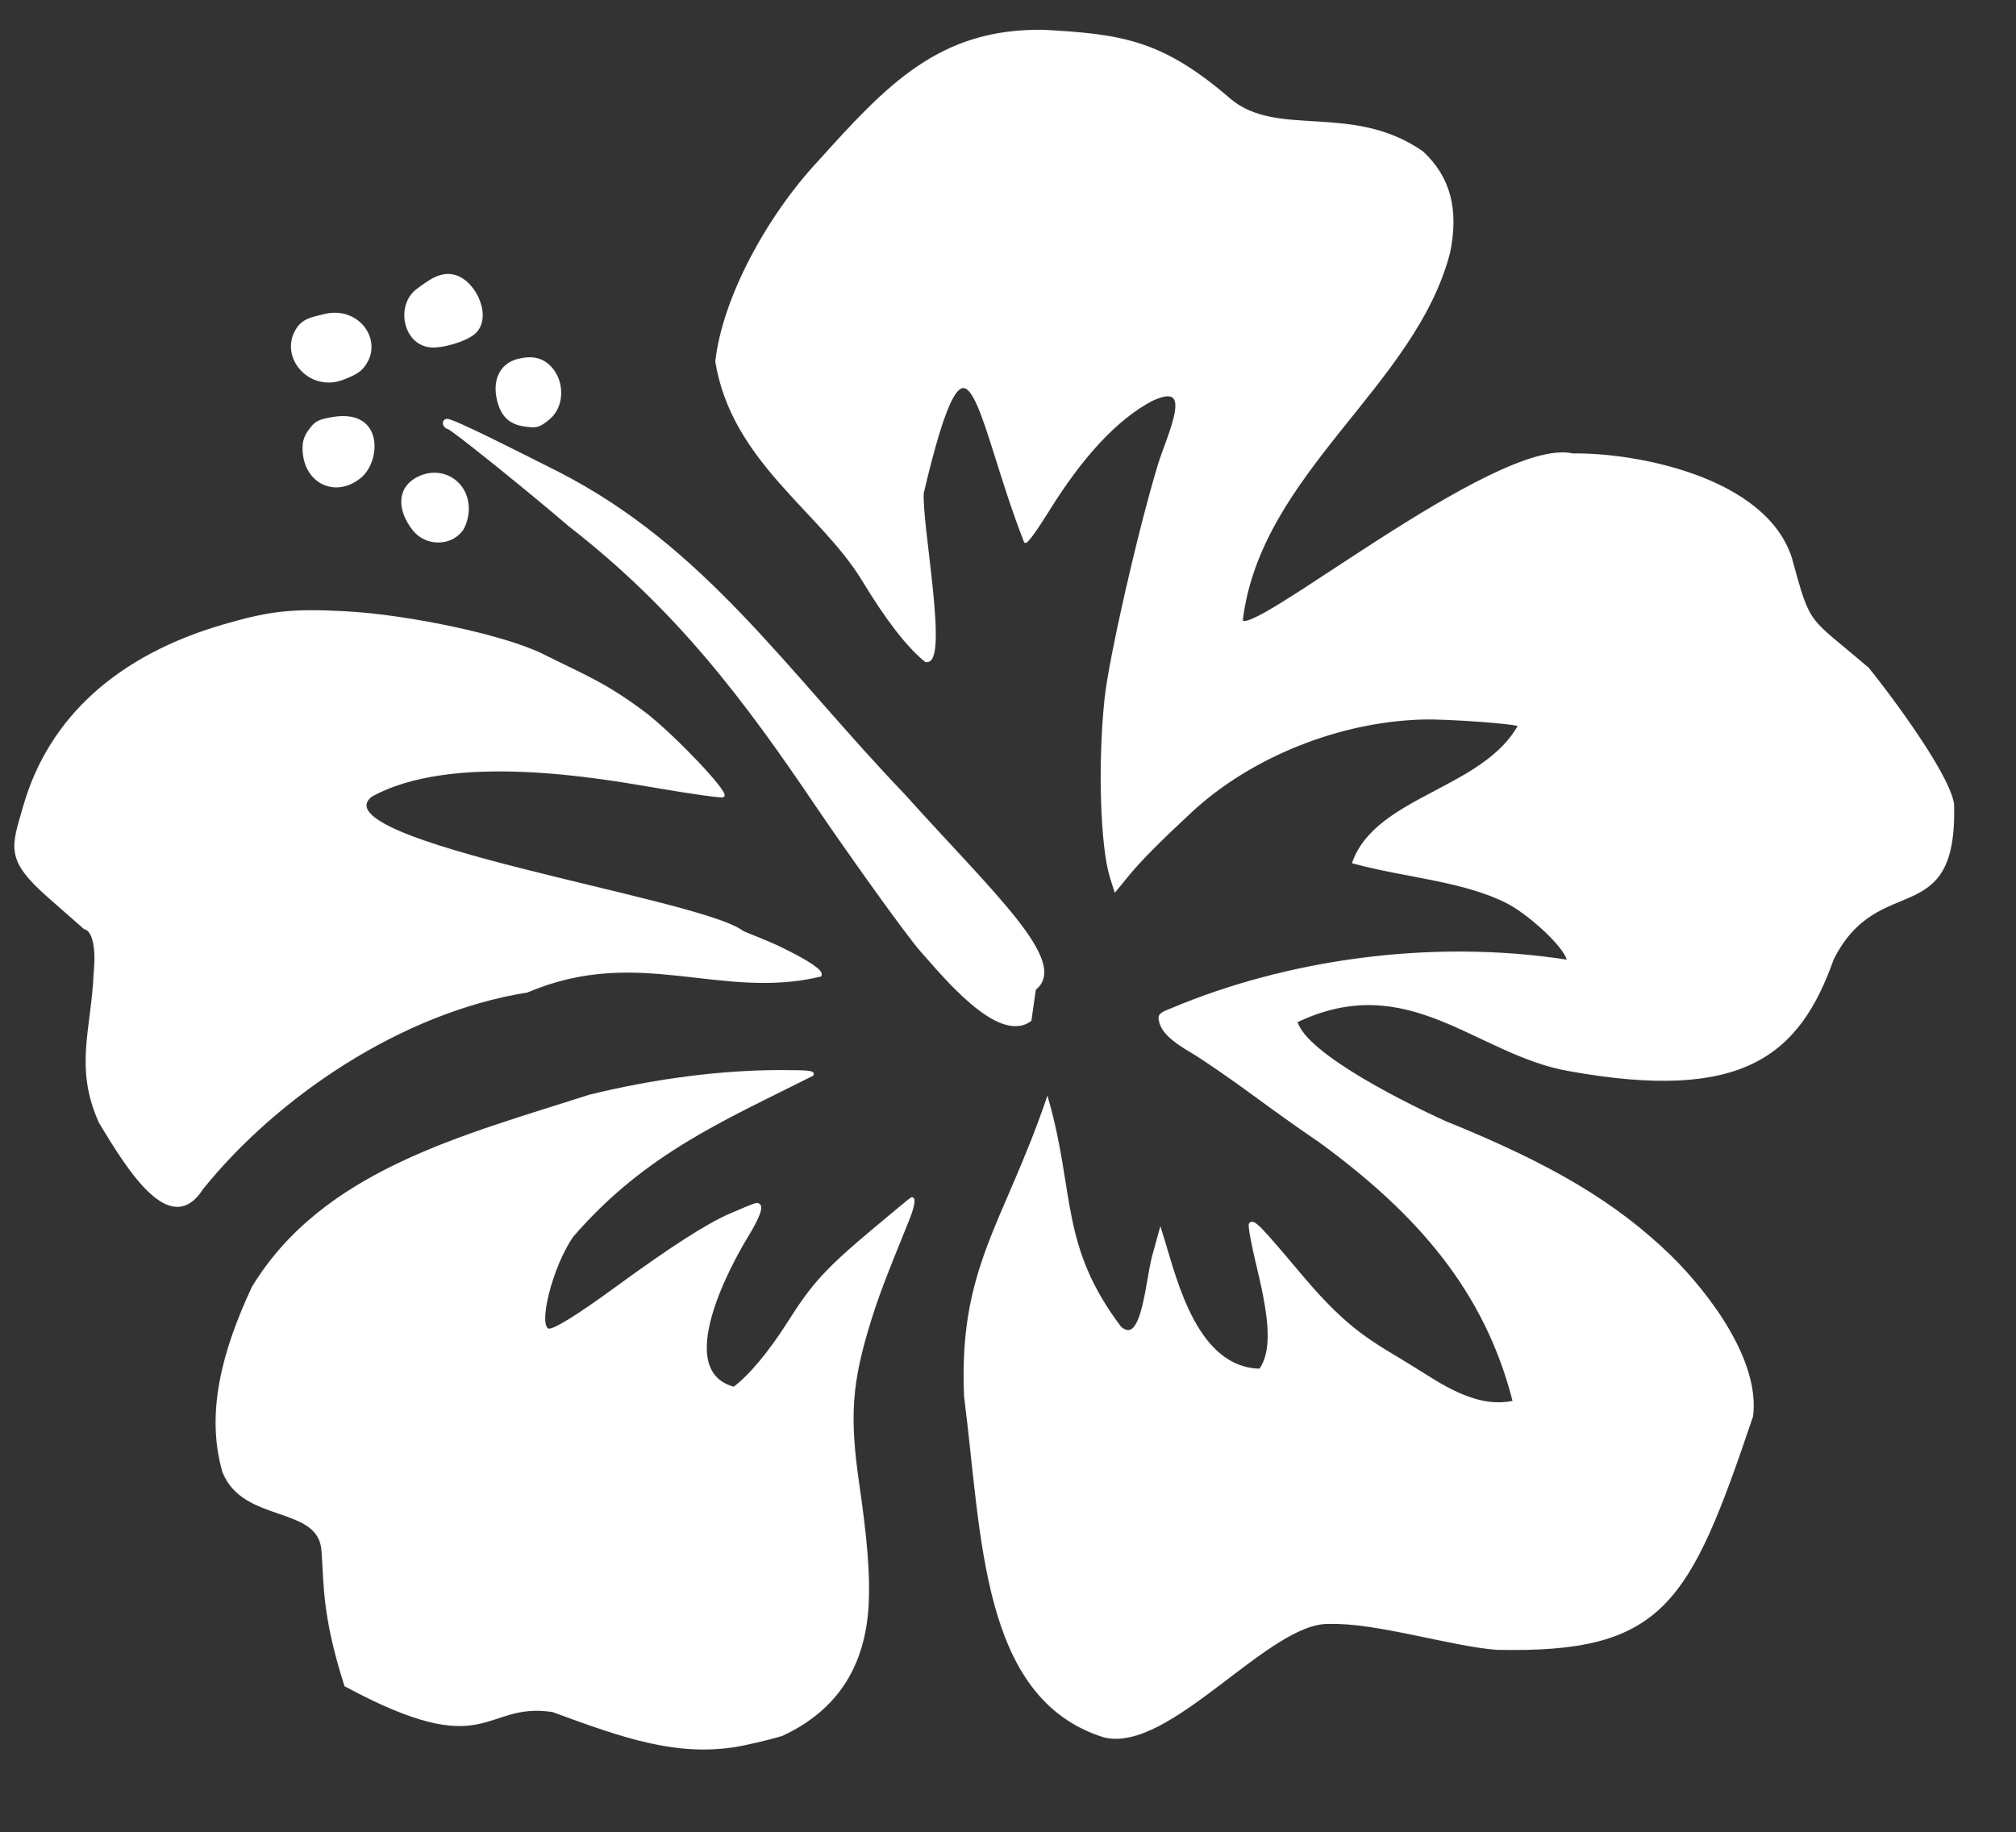 <?xml version="1.0" encoding="UTF-8" standalone="no"?>
<!-- Created with Inkscape (http://www.inkscape.org/) -->

<svg
   xmlns:dc="http://purl.org/dc/elements/1.1/"
   xmlns:cc="http://creativecommons.org/ns#"
   xmlns:rdf="http://www.w3.org/1999/02/22-rdf-syntax-ns#"
   xmlns:svg="http://www.w3.org/2000/svg"
   xmlns="http://www.w3.org/2000/svg"
   xmlns:sodipodi="http://sodipodi.sourceforge.net/DTD/sodipodi-0.dtd"
   xmlns:inkscape="http://www.inkscape.org/namespaces/inkscape"
   id="svg2816"
   version="1.1"
   inkscape:version="0.91 r13725"
   width="316.324"
   height="287.499"
   sodipodi:docname="Hibiscus flip.svg">
  <rect width="100%" height="100%" fill="#333333" stroke="none"/>
  <defs
     id="defs2820" />
  <sodipodi:namedview
     pagecolor="#FFFFFF"
     bordercolor="#666666"
     borderopacity="1"
     objecttolerance="10"
     gridtolerance="10"
     guidetolerance="10"
     inkscape:pageopacity="0"
     inkscape:pageshadow="2"
     inkscape:window-width="1920"
     inkscape:window-height="959"
     id="namedview2818"
     showgrid="false"
     inkscape:zoom="1.4346505"
     inkscape:cx="175.74994"
     inkscape:cy="160.64161"
     inkscape:window-x="0"
     inkscape:window-y="1"
     inkscape:window-maximized="1"
     inkscape:current-layer="svg2816"
     fit-margin-top="3"
     fit-margin-left="3"
     fit-margin-right="3"
     fit-margin-bottom="3" />
  <path
     style="color:#ffffff;display:inline;overflow:visible;visibility:visible;fill:#ffffff;fill-opacity:1;stroke:#ffffff;stroke-width:0.445;stroke-linecap:butt;stroke-linejoin:miter;stroke-miterlimit:4;stroke-dasharray:none;stroke-dashoffset:0;stroke-opacity:0.971;marker:none;enable-background:accumulate"
     d="m 274.849,222.222 c 1.119,-8.659 -6.843,-19.152 -12.737,-24.976 -8.577,-8.347 -18.697,-14.386 -35.429,-21.143 -4.808,-2.188 -22.004,-10.452 -23.34,-15.829 17.718,-8.515 28.323,5.038 42.819,7.581 27.302,4.935 36.035,-2.411 41.352,-17.383 7.127,-14.242 19.434,-4.252 18.877,-24.29 -0.786,-5.128 -11.52,-19.075 -13.325,-21.23 -9.597,-8.267 -9.082,-6.211 -12.128,-17.378 C 276.857,75.004 256.601,71.225 246.777,71.372 234.78,68.594 194.958,101.598 194.79,97.273 c 2.847,-23.192 27.182,-36.758 32.546,-57.753 1.347,-6.717 0.018,-11.664 -4.192,-15.593 C 212.109,16.242 200.363,21.987 192.881,15.629 182.305,6.484 176.003,5.564 163.782,4.9 147.428,4.606 139.232,13.549 128.485,25.466 c -8.044,8.636 -14.934,21.403 -16.032,31.268 2.555,15.564 16.349,23.373 22.953,34.188 3.837,6.318 6.99,10.397 9.843,12.737 3.516,0.909 -0.906,-21.738 -0.512,-26.371 7.438,-31.421 8.37,-12.158 16.145,7.687 0.173,0.174 1.737,-1.985 3.476,-4.797 5.358,-8.665 10.784,-14.484 16.227,-17.403 7.383,-3.554 2.714,5.534 1.291,10.251 -3.161,10.441 -7.679,30.286 -8.351,36.682 -1.068,10.164 -0.668,23.141 0.863,27.993 l 0.615,1.948 2.077,-2.53 c 1.813,-2.208 4.889,-5.308 9.726,-9.8 9.375,-8.707 23.304,-14.294 36.483,-14.634 3.858,-0.1 14.448,0.673 15.158,1.106 -5.492,10.153 -22.324,11.293 -26.031,21.507 8.296,2.266 17.241,2.723 24.252,6.319 4.097,2.226 9.579,7.617 9.374,9.22 -21.673,-3.389 -44.44,0.069 -62.233,7.598 -1.754,0.67 -1.96,0.883 -1.736,1.803 0.389,1.598 1.764,2.912 5.089,4.863 1.669,0.98 5.983,3.951 9.585,6.603 3.602,2.652 8.253,5.954 10.335,7.338 15.398,11.242 26.104,23.433 30.513,40.945 -6.068,1.41 -11.918,-2.898 -15.841,-5.303 -6.217,-3.88 -9.909,-5.312 -17.582,-14.428 -6.649,-7.9 -7.462,-8.733 -7.993,-8.192 -0.179,0.182 0.375,3.207 1.23,6.721 2.185,8.974 2.279,13.349 0.348,16.2 -9.98,-0.103 -13.24,-13.919 -15.152,-20.093 l -0.524,-1.707 -0.879,3.197 c -1.287,3.931 -1.656,15.271 -5.466,11.948 -9.666,-12.786 -7.266,-21.135 -11.406,-35.669 -6.79,19.709 -13.724,26.441 -12.841,46.495 2.82,21.664 2.516,47.238 21.763,53.255 10.214,2.559 25.853,-18.234 35.366,-17.799 7.243,-0.244 19.166,3.522 26.204,4.056 26.142,0.581 30.075,-7.013 40.025,-36.444 z"
     id="path3602"
     inkscape:connector-curvature="0"
     sodipodi:nodetypes="cccccccccccccccccccccsccsscssscccccssscccsssccccccccccc" />
  <path
     style="color:#ffffff;display:inline;overflow:visible;visibility:visible;fill:#ffffff;fill-opacity:1;stroke:#ffffff;stroke-width:0.445;stroke-linecap:butt;stroke-linejoin:miter;stroke-miterlimit:4;stroke-dasharray:none;stroke-dashoffset:0;stroke-opacity:0.971;marker:none;enable-background:accumulate"
     d="m 122.877,272.096 c 8.395,-3.977 12.76,-10.778 13.221,-20.599 0.207,-4.413 -0.238,-10.003 -1.471,-18.452 -1.575,-10.799 -1.204,-16.057 1.823,-25.802 1.191,-3.835 2.133,-6.325 5.999,-15.853 0.813,-2.005 1.065,-3.417 0.589,-3.301 -0.07,0.017 -2.771,2.251 -6.002,4.964 -7.332,6.156 -9.432,8.451 -13.249,14.48 -2.968,4.688 -6.154,8.5 -8.613,10.304 -10.126,-2.647 -0.29,-20.096 1.946,-23.77 2.208,-3.601 2.692,-5.347 1.392,-5.03 -0.325,0.08 -2.152,0.829 -4.058,1.665 -3.541,1.553 -9.26,5.232 -17.568,11.302 -6.152,4.495 -9.886,6.815 -10.783,6.7 -2.082,-0.267 0.335,-10.004 3.668,-14.772 11.263,-13.035 23.547,-18.193 37.643,-25.287 0.354,-0.413 -0.696,-0.52 -5.031,-0.513 -9.294,0.016 -19.569,1.342 -29.795,3.845 -20.056,6.438 -41.79,11.868 -52.859,30.041 -4.672,10.005 -7.257,19.701 -4.631,28.87 3.122,8.054 15.134,5.03 15.567,12.506 0.405,5.318 0.058,10.014 3.573,21.05 22.582,12.184 21.296,2.314 32.497,3.993 10.963,4.019 19.855,7.289 29.893,5.252 2.873,-0.61 5.686,-1.329 6.25,-1.596 l 0,0 z"
     id="path3604"
     inkscape:connector-curvature="0"
     sodipodi:nodetypes="csssscsscccsssccscccccccccc" />
  <path
     style="color:#ffffff;display:inline;overflow:visible;visibility:visible;fill:#ffffff;fill-opacity:1;stroke:#ffffff;stroke-width:0.459;stroke-linecap:butt;stroke-linejoin:miter;stroke-miterlimit:4;stroke-dasharray:none;stroke-dashoffset:0;stroke-opacity:0.971;marker:none;enable-background:accumulate"
     d="m 82.705,155.52 c 17.486,-7.442 30.29,1.253 45.977,-2.484 0.338,-0.592 -1.715,-1.998 -5.982,-4.097 -2.639,-1.298 -5.696,-2.361 -6.279,-2.708 -6.669,-5.099 -66.867,-13.917 -58.309,-21.341 12.731,-7.216 36.348,-2.918 44.781,-1.486 5.713,0.979 10.467,1.642 10.564,1.472 0.421,-0.739 -7.163,-8.757 -11.925,-12.606 -6.419,-4.885 -9.625,-6.049 -16.47,-9.46 C 79.258,99.911 64.164,96.661 54.061,96.136 45.816,95.708 42.436,96.075 35.15,98.19 18.597,102.996 7.863,112.701 3.89,126.456 c -1.9,6.577 -2.9,8.32 3.827,14.234 l 5.59,4.914 c 0,0 2.278,0.127 1.613,7.119 -0.387,8.927 -3.038,14.693 0.77,23.285 4.807,8.041 11.171,18.001 15.964,10.48 11.653,-14.491 31.221,-27.815 51.049,-30.968 z"
     id="path3606"
     inkscape:connector-curvature="0"
     sodipodi:nodetypes="ccscccsccsssscccccc" />
  <path
     style="color:#ffffff;display:inline;overflow:visible;visibility:visible;fill:#ffffff;fill-opacity:1;stroke:#ffffff;stroke-width:0.52;stroke-linecap:butt;stroke-linejoin:miter;stroke-miterlimit:4;stroke-dasharray:none;stroke-dashoffset:0;stroke-opacity:0.971;marker:none;enable-background:accumulate"
     d="m 162.29,155.167 c 5.34,-4.097 -6.51,-14.778 -20.574,-30.415 C 123.303,105.522 110.508,86.001 87.481,74.247 81.513,71.251 70.842,65.799 70.088,65.983 c -0.604,0.148 -0.373,0.959 0.324,1.139 0.667,0.172 12.054,9.322 19.04,15.3 16.956,13.184 27.571,27.375 38.835,44.06 3.938,5.821 13.876,19.886 16.415,22.735 3.144,3.489 11.927,14.457 16.891,10.83 z"
     id="path3608"
     inkscape:connector-curvature="0"
     sodipodi:nodetypes="cccscccccc" />
  <path
     style="color:#ffffff;display:inline;overflow:visible;visibility:visible;fill:#ffffff;fill-opacity:1;stroke:#ffffff;stroke-width:0.445;stroke-linecap:butt;stroke-linejoin:miter;stroke-miterlimit:4;stroke-dasharray:none;stroke-dashoffset:0;stroke-opacity:0.971;marker:none;enable-background:accumulate"
     d="m 86.124,65.595 c 2.232,-1.873 2.296,-5.762 0.131,-7.987 -1.239,-1.273 -2.775,-1.611 -4.929,-1.084 -2.666,0.652 -3.888,3.108 -3.118,6.268 0.573,2.355 1.792,3.551 3.969,3.896 2,0.316 2.401,0.205 3.947,-1.093 z"
     id="path3610"
     inkscape:connector-curvature="0" />
  <path
     style="color:#ffffff;display:inline;overflow:visible;visibility:visible;fill:#ffffff;fill-opacity:1;stroke:#ffffff;stroke-width:0.445;stroke-linecap:butt;stroke-linejoin:miter;stroke-miterlimit:4;stroke-dasharray:none;stroke-dashoffset:0;stroke-opacity:0.971;marker:none;enable-background:accumulate"
     d="m 74.336,52.261 c 2.72,-2.283 0.352,-7.893 -2.932,-8.89 -2.181,-0.662 -4.056,0.796 -5.875,2.139 -3.195,2.359 -2.133,8.269 1.91,8.774 1.812,0.226 5.509,-0.858 6.897,-2.023 z"
     id="path3612"
     inkscape:connector-curvature="0"
     sodipodi:nodetypes="sssss" />
  <path
     style="color:#ffffff;display:inline;overflow:visible;visibility:visible;fill:#ffffff;fill-opacity:1;stroke:#ffffff;stroke-width:0.445;stroke-linecap:butt;stroke-linejoin:miter;stroke-miterlimit:4;stroke-dasharray:none;stroke-dashoffset:0;stroke-opacity:0.971;marker:none;enable-background:accumulate"
     d="m 53.762,59.393 c 2.269,-0.864 2.988,-1.388 3.727,-2.718 2.031,-3.655 -1.5,-8.416 -6.56,-7.179 -1.956,0.478 -3.352,0.685 -4.328,2.294 -2.568,4.235 2.038,9.553 7.162,7.603 z"
     id="path3614"
     inkscape:connector-curvature="0"
     sodipodi:nodetypes="sssss" />
  <path
     style="color:#ffffff;display:inline;overflow:visible;visibility:visible;fill:#ffffff;fill-opacity:1;stroke:#ffffff;stroke-width:0.445;stroke-linecap:butt;stroke-linejoin:miter;stroke-miterlimit:4;stroke-dasharray:none;stroke-dashoffset:0;stroke-opacity:0.971;marker:none;enable-background:accumulate"
     d="m 56.538,74.772 c 1.551,-1.302 2.368,-3.973 1.858,-6.07 -0.609,-2.501 -2.84,-3.609 -6.143,-3.05 -2.261,0.382 -2.672,0.599 -3.631,1.91 -0.8,1.095 -1.034,2 -0.899,3.486 0.438,4.843 5.125,6.822 8.816,3.723 z"
     id="path3616"
     inkscape:connector-curvature="0" />
  <path
     style="color:#ffffff;display:inline;overflow:visible;visibility:visible;fill:#ffffff;fill-opacity:1;stroke:#ffffff;stroke-width:0.445;stroke-linecap:butt;stroke-linejoin:miter;stroke-miterlimit:4;stroke-dasharray:none;stroke-dashoffset:0;stroke-opacity:0.971;marker:none;enable-background:accumulate"
     d="m 72.375,83.205 c 0.472,-0.603 0.902,-1.959 0.957,-3.014 0.239,-4.622 -4.32,-7.319 -8.233,-4.871 -2.489,1.557 -2.563,4.692 -0.183,7.731 1.893,2.417 5.628,2.494 7.459,0.154 l 0,0 z"
     id="path3618"
     inkscape:connector-curvature="0" />
</svg>
